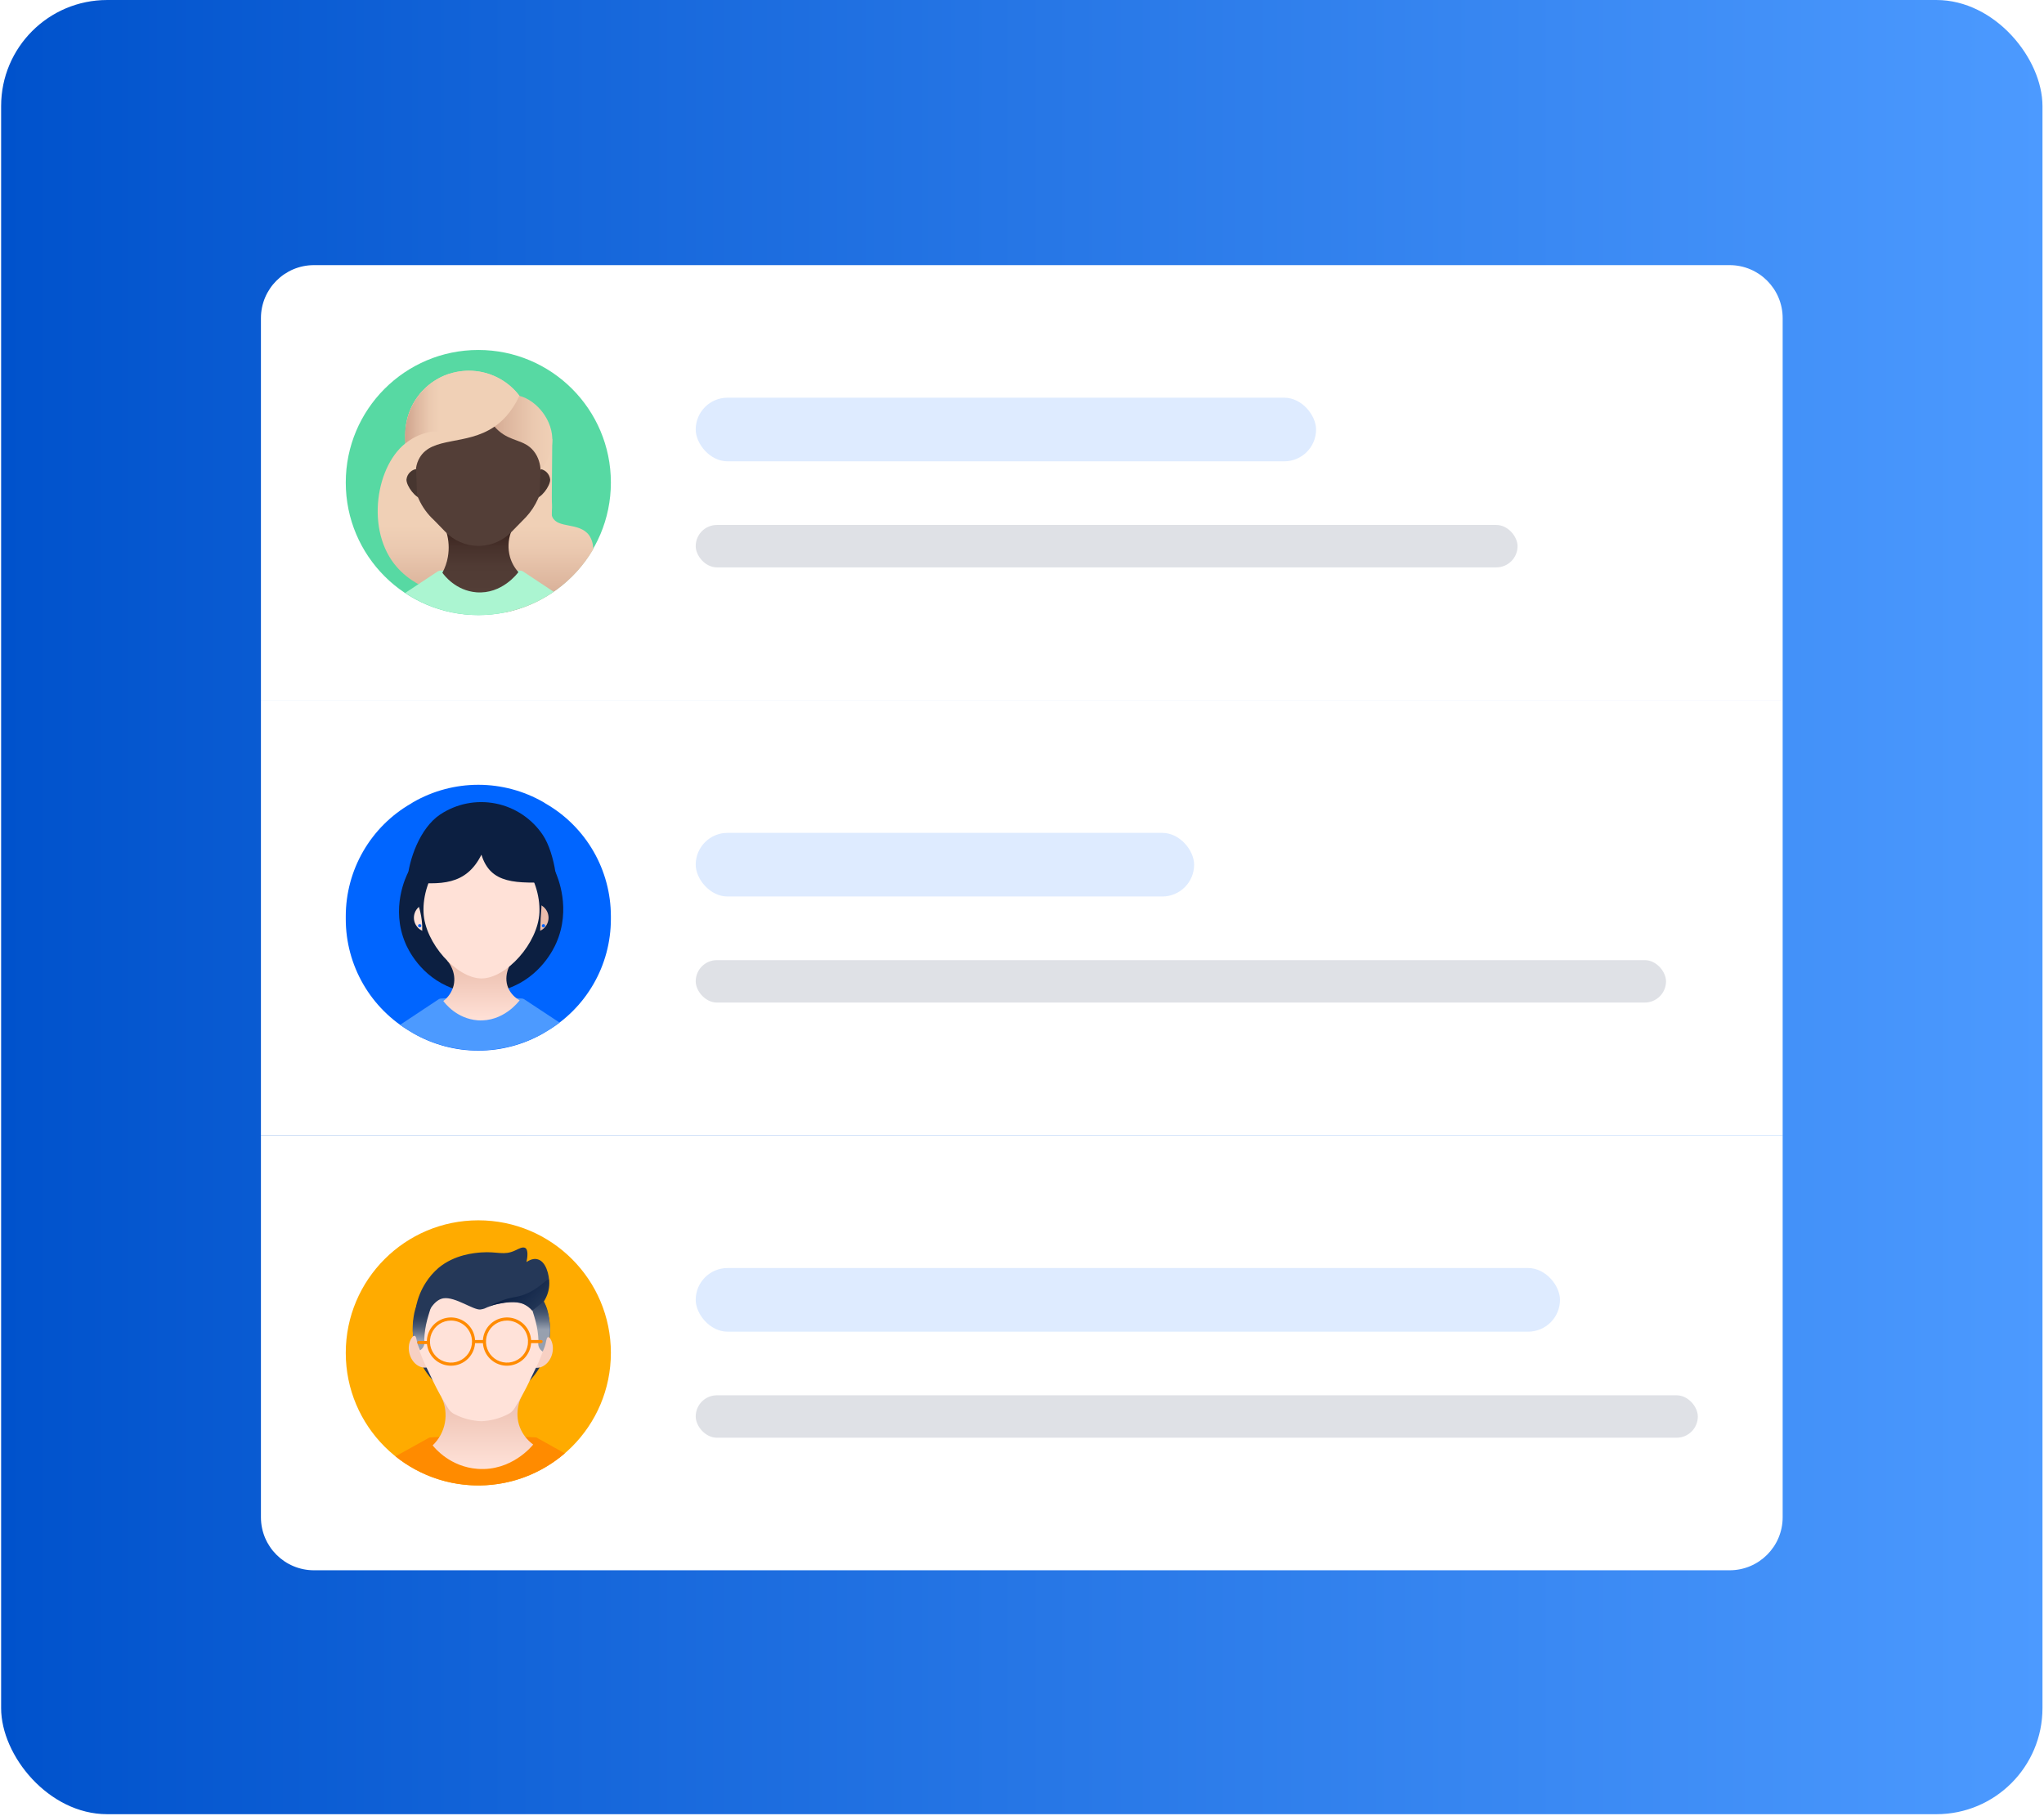 <svg width="771" height="685" viewBox="0 0 771 685" fill="none" xmlns="http://www.w3.org/2000/svg">
<rect x="0.424" y="0.002" width="770" height="684.273" rx="40" fill="url(#paint0_linear_236_2049)"/>
<g filter="url(#filter0_d_236_2049)">
<path d="M98.424 116.002C98.424 104.956 107.378 96.002 118.424 96.002H652.424C663.47 96.002 672.424 104.956 672.424 116.002V260.002H98.424V116.002Z" fill="white"/>
<g clip-path="url(#clip0_236_2049)">
<rect width="100" height="100" transform="translate(130.424 128.002)" fill="white" fill-opacity="0.01"/>
<path d="M180.424 228.002C208.038 228.002 230.424 205.616 230.424 178.002C230.424 150.388 208.038 128.002 180.424 128.002C152.81 128.002 130.424 150.388 130.424 178.002C130.424 205.616 152.81 228.002 180.424 228.002Z" fill="#57D9A3"/>
<path d="M223.744 203.236C223.81 201.319 223.262 199.431 222.182 197.846C218.471 192.885 210.385 195.463 208.354 191.01C207.729 189.604 208.51 189.369 208.119 184.525C207.944 182.251 207.605 179.993 207.104 177.768C206.713 176.244 204.369 170.229 180.424 164.018C167.455 160.658 160.971 158.979 156.322 161.127C143.236 167.104 137.455 192.221 147.729 207.338C152.104 213.744 158.315 216.869 161.986 218.314C166.677 221.641 171.931 224.089 177.494 225.541C181.877 226.611 186.384 227.084 190.893 226.947C197.713 225.488 204.155 222.627 209.811 218.545C215.466 214.463 220.211 209.25 223.744 203.236V203.236Z" fill="url(#paint1_linear_236_2049)"/>
<path d="M196.44 211.244L181.205 210.463L165.932 211.244C165.643 211.282 165.365 211.375 165.111 211.518L152.846 219.643C161.161 225.166 170.937 228.077 180.919 228.001C190.901 227.924 200.632 224.864 208.861 219.213L197.26 211.518C197.011 211.364 196.731 211.27 196.44 211.244V211.244Z" fill="#ABF5D1"/>
<path d="M195.541 211.791C195.19 212.26 189.33 220.15 179.721 219.408C171.908 218.783 167.533 212.963 166.869 212.025C167.88 210.159 168.579 208.14 168.94 206.049C169.488 202.924 169.3 199.714 168.393 196.674H192.768C191.649 199.692 191.512 202.987 192.377 206.088C192.982 208.206 194.065 210.157 195.541 211.791V211.791Z" fill="url(#paint2_linear_236_2049)"/>
<path d="M208.08 191.674L208.158 181.557L208.315 161.557L152.885 159.799L152.768 191.674H208.08Z" fill="#F0D0B6"/>
<path d="M176.869 183.744C190.094 183.744 200.815 173.023 200.815 159.799C200.815 146.574 190.094 135.854 176.869 135.854C163.645 135.854 152.924 146.574 152.924 159.799C152.924 173.023 163.645 183.744 176.869 183.744Z" fill="#F0D0B6"/>
<path d="M162.26 176.908C162.26 179.369 161.752 184.096 159.291 184.096C156.83 184.096 153.315 179.369 153.315 176.908C153.419 175.794 153.935 174.759 154.762 174.006C155.59 173.252 156.668 172.834 157.787 172.834C158.906 172.834 159.985 173.252 160.812 174.006C161.639 174.759 162.156 175.794 162.26 176.908V176.908Z" fill="#473630"/>
<path d="M207.533 176.908C207.533 179.369 204.057 184.096 201.557 184.096C199.057 184.096 198.588 179.369 198.588 176.908C198.692 175.794 199.209 174.759 200.036 174.006C200.863 173.252 201.942 172.834 203.061 172.834C204.18 172.834 205.258 173.252 206.086 174.006C206.913 174.759 207.429 175.794 207.533 176.908V176.908Z" fill="#473630"/>
<path d="M203.588 181.362C203.557 182.305 203.345 183.233 202.963 184.096C201.835 186.651 200.29 189 198.393 191.049V191.049L192.963 196.596C189.825 199.859 185.535 201.766 181.01 201.908H180.151C175.56 201.804 171.196 199.895 168.002 196.596L163.705 192.182C161.231 189.915 159.25 187.162 157.885 184.096C157.503 183.233 157.291 182.305 157.26 181.362L156.518 159.877C156.484 159.071 156.59 158.265 156.83 157.494C158.368 152.419 161.501 147.974 165.766 144.821C170.03 141.668 175.198 139.974 180.502 139.992C185.805 140.009 190.962 141.737 195.205 144.918C199.449 148.1 202.553 152.565 204.057 157.651C204.285 158.356 204.377 159.098 204.33 159.838L203.588 181.362Z" fill="#533E37"/>
<path d="M208.197 159.799C207.104 151.713 199.721 145.033 193.705 145.033C189.408 145.033 185.58 147.221 182.924 150.189C184.33 154.604 186.479 157.064 188.08 158.471C192.807 162.65 197.729 161.752 201.244 166.049C203.276 168.51 203.783 171.4 203.94 173.236C204.877 172.143 209.135 166.83 208.197 159.799Z" fill="url(#paint3_linear_236_2049)"/>
<path d="M176.869 135.814C170.508 135.814 164.408 138.341 159.91 142.839C155.412 147.337 152.885 153.438 152.885 159.799C152.914 161.868 153.19 163.927 153.705 165.932C154.369 168.29 155.469 170.502 156.947 172.455C157.15 171.09 157.614 169.777 158.315 168.588C163.119 160.541 175.854 164.135 186.361 157.025C189.213 155.111 192.924 151.713 195.932 145.268C193.698 142.329 190.815 139.947 187.508 138.307C184.201 136.668 180.56 135.814 176.869 135.814V135.814Z" fill="#F0D0B6"/>
<path d="M181.01 156.635C177.05 157.824 172.954 158.506 168.822 158.666C165.736 158.744 163.901 158.51 161.049 159.174C158.058 159.921 155.27 161.322 152.885 163.275C152.646 160.984 152.725 158.67 153.119 156.4C153.774 152.019 155.617 147.9 158.447 144.491C161.278 141.082 164.987 138.514 169.174 137.064L181.01 156.635Z" fill="url(#paint4_linear_236_2049)"/>
</g>
<rect x="262.424" y="146.002" width="234" height="24" rx="12" fill="#DEEBFF"/>
<rect x="262.424" y="194.002" width="310" height="16" rx="8" fill="#DFE1E6"/>
</g>
<g filter="url(#filter1_d_236_2049)">
<rect width="574" height="164.273" transform="translate(98.424 260.002)" fill="white"/>
<g clip-path="url(#clip1_236_2049)">
<rect width="100" height="100.273" transform="translate(130.424 292.002)" fill="white" fill-opacity="0.01"/>
<path d="M230.424 342.666V341.611C230.422 332.993 228.15 324.528 223.837 317.067C219.523 309.606 213.321 303.413 205.854 299.111L204.994 298.564C197.519 294.267 189.047 292.005 180.424 292.005C171.801 292.005 163.329 294.267 155.854 298.564L154.994 299.111C147.527 303.413 141.325 309.606 137.011 317.067C132.698 324.528 130.426 332.993 130.424 341.611V342.666C130.426 351.284 132.698 359.749 137.011 367.21C141.325 374.671 147.527 380.864 154.994 385.166L155.854 385.713C163.329 390.011 171.801 392.272 180.424 392.272C189.047 392.272 197.519 390.011 204.994 385.713L205.854 385.166C213.321 380.864 219.523 374.671 223.837 367.21C228.15 359.749 230.422 351.284 230.424 342.666V342.666Z" fill="#0065FF"/>
<path d="M154.057 324.814C153.197 326.455 147.221 338.525 152.963 351.846C153.744 353.682 158.51 364.346 170.775 368.799C177.563 371.206 184.974 371.192 191.752 368.76C203.9 364.385 208.861 353.877 209.799 351.729C215.541 338.76 210.346 326.807 209.486 324.814L181.596 317.041L154.057 324.814Z" fill="#0C1F41"/>
<path d="M196.908 372.627L181.596 371.846L166.283 372.627C165.992 372.653 165.711 372.747 165.463 372.9L151.557 382.119C151.334 382.24 151.124 382.384 150.932 382.549C159.692 388.939 170.292 392.31 181.134 392.155C191.976 392 202.475 388.327 211.049 381.689L197.729 372.9C197.48 372.747 197.199 372.653 196.908 372.627V372.627Z" fill="#4C9AFF"/>
<path d="M196.01 373.291C195.658 373.76 189.799 381.572 180.111 380.83C172.299 380.205 167.885 374.463 167.221 373.564C169.168 372.095 170.548 369.997 171.127 367.627C172.26 362.627 169.135 358.799 168.744 358.369H193.236C193.08 358.604 189.486 363.604 191.752 368.76C192.649 370.687 194.142 372.276 196.01 373.291V373.291Z" fill="url(#paint5_linear_236_2049)"/>
<path d="M161.518 347.549C164.495 347.549 166.908 345.135 166.908 342.158C166.908 339.181 164.495 336.768 161.518 336.768C158.541 336.768 156.127 339.181 156.127 342.158C156.127 345.135 158.541 347.549 161.518 347.549Z" fill="url(#paint6_linear_236_2049)"/>
<path d="M201.518 347.549C204.495 347.549 206.908 345.135 206.908 342.158C206.908 339.181 204.495 336.768 201.518 336.768C198.541 336.768 196.127 339.181 196.127 342.158C196.127 345.135 198.541 347.549 201.518 347.549Z" fill="url(#paint7_linear_236_2049)"/>
<path d="M162.924 331.299C162.924 333.799 162.846 336.182 162.768 338.447C162.69 340.713 162.611 340.361 162.494 342.51C162.182 348.604 162.494 350.166 161.205 351.611C159.916 353.057 159.057 353.252 158.549 352.901C158.041 352.549 158.783 351.104 159.096 348.955C159.838 343.682 158.119 338.33 157.963 337.901C157.572 336.807 157.143 335.752 157.221 334.19C157.26 333.252 157.338 331.182 158.783 330.401C160.229 329.619 161.635 330.166 162.924 331.299Z" fill="#0C1F41"/>
<path d="M204.408 331.299C204.408 333.799 204.33 336.182 204.213 338.447C204.096 340.713 204.057 340.361 203.94 342.51C203.627 348.604 203.94 350.166 202.651 351.611C201.361 353.057 200.541 353.252 200.033 352.901C199.526 352.549 200.268 351.104 200.58 348.955C201.322 343.682 199.565 338.33 199.408 337.901C199.057 336.807 198.588 335.752 198.666 334.19C198.705 333.252 198.783 331.182 200.268 330.401C201.752 329.619 203.119 330.166 204.408 331.299Z" fill="#0C1F41"/>
<path d="M203.471 340.127C203.002 351.729 190.932 365.049 181.635 365.049C172.338 365.049 160.229 351.729 159.76 340.127C159.213 327.275 168.861 312.822 181.596 312.822C194.33 312.822 203.979 327.275 203.471 340.127Z" fill="#FFE1D7"/>
<path d="M158.315 345.791C158.66 345.791 158.94 345.511 158.94 345.166C158.94 344.821 158.66 344.541 158.315 344.541C157.969 344.541 157.69 344.821 157.69 345.166C157.69 345.511 157.969 345.791 158.315 345.791Z" fill="#0065FF"/>
<path d="M204.994 345.791C205.339 345.791 205.619 345.511 205.619 345.166C205.619 344.821 205.339 344.541 204.994 344.541C204.649 344.541 204.369 344.821 204.369 345.166C204.369 345.511 204.649 345.791 204.994 345.791Z" fill="#0065FF"/>
<path d="M165.971 303.252C172.136 299.13 179.685 297.625 186.959 299.068C194.232 300.512 200.636 304.784 204.76 310.947C207.065 314.346 208.783 320.088 209.486 324.814C209.643 326.103 209.643 327.588 209.721 328.603C194.369 329.346 185.033 329.463 181.596 318.369C175.815 329.971 166.205 329.853 153.588 328.603C154.135 320.205 158.432 308.33 165.971 303.252Z" fill="#0C1F41"/>
</g>
<rect x="262.424" y="310.139" width="188" height="24" rx="12" fill="#DEEBFF"/>
<rect x="262.424" y="358.139" width="366" height="16" rx="8" fill="#DFE1E6"/>
</g>
<g filter="url(#filter2_d_236_2049)">
<path d="M98.424 424.275H672.424V568.275C672.424 579.321 663.47 588.275 652.424 588.275H118.424C107.378 588.275 98.424 579.321 98.424 568.275V424.275Z" fill="white"/>
<g clip-path="url(#clip2_236_2049)">
<rect width="100" height="100" transform="translate(130.424 456.275)" fill="white" fill-opacity="0.01"/>
<path d="M180.424 556.275C208.038 556.275 230.424 533.89 230.424 506.275C230.424 478.661 208.038 456.275 180.424 456.275C152.81 456.275 130.424 478.661 130.424 506.275C130.424 533.89 152.81 556.275 180.424 556.275Z" fill="#FFAB00"/>
<path d="M155.736 496.666C156.283 483.346 167.182 470.807 181.596 470.807C196.01 470.807 206.869 483.346 207.455 496.666C208.041 510.963 196.635 524.869 181.596 524.83C166.557 524.791 155.111 510.963 155.736 496.666Z" fill="#253858"/>
<path d="M161.311 511.704C164.197 510.973 165.799 507.465 164.889 503.868C163.978 500.27 160.901 497.946 158.015 498.677C155.128 499.407 153.527 502.915 154.437 506.512C155.347 510.11 158.425 512.434 161.311 511.704Z" fill="#F7D0C3"/>
<path d="M208.296 506.589C209.206 502.991 207.604 499.483 204.718 498.753C201.832 498.023 198.754 500.347 197.844 503.944C196.934 507.541 198.536 511.05 201.422 511.78C204.308 512.51 207.386 510.186 208.296 506.589Z" fill="#F7D0C3"/>
<path d="M213.041 544.166L202.885 538.502C202.582 538.271 202.211 538.148 201.83 538.15L182.143 537.135L162.455 538.15C162.087 538.153 161.73 538.277 161.44 538.502L149.174 545.299C158.277 552.597 169.647 556.479 181.312 556.273C192.978 556.066 204.203 551.783 213.041 544.166Z" fill="#FF8B00"/>
<path d="M201.127 540.846C200.658 541.432 192.924 550.963 180.19 550.025C169.877 549.283 164.057 542.252 163.197 541.158C165.593 538.883 167.208 535.909 167.812 532.66C168.415 529.412 167.976 526.056 166.557 523.072L196.869 522.369C196.401 523.268 193.861 528.502 196.088 534.322C197.107 536.935 198.856 539.2 201.127 540.846V540.846Z" fill="url(#paint8_linear_236_2049)"/>
<path d="M181.557 472.33C192.377 472.408 198.979 479.713 199.994 480.885C206.83 488.775 206.127 498.189 205.971 500.182C205.58 505.025 203.627 508.893 199.838 516.705C198.123 520.3 196.206 523.796 194.096 527.174C193.505 528.136 192.651 528.909 191.635 529.4C188.509 531.009 185.069 531.916 181.557 532.057C178.031 531.92 174.578 531.013 171.44 529.4C170.441 528.898 169.602 528.127 169.018 527.174C166.893 523.797 164.962 520.302 163.236 516.705C159.486 508.893 157.494 505.025 157.143 500.182C156.986 498.189 156.244 488.775 163.119 480.885C164.135 479.713 170.736 472.408 181.557 472.33Z" fill="#FFE2D9"/>
<path d="M202.025 494.322C202.672 496.773 203.039 499.289 203.119 501.822C202.928 502.57 202.98 503.36 203.268 504.076C203.556 504.793 204.065 505.399 204.721 505.806V505.806C204.721 505.806 205.111 504.908 205.541 503.736C205.971 502.564 206.049 500.533 206.674 500.338C206.78 500.312 206.891 500.31 206.999 500.33C207.107 500.35 207.209 500.393 207.299 500.455C207.51 498.862 207.549 497.251 207.416 495.65C207.221 493.424 206.635 486.353 202.533 484.752C202.26 484.635 200.502 483.97 199.721 484.752C198.94 485.533 200.658 489.166 202.025 494.322Z" fill="url(#paint9_linear_236_2049)"/>
<path d="M161.127 493.853C160.48 496.304 160.113 498.82 160.033 501.353C160.224 502.101 160.172 502.891 159.884 503.607C159.596 504.324 159.088 504.93 158.432 505.338V505.338C158.432 505.338 158.041 504.439 157.611 503.267C157.182 502.095 157.104 500.064 156.479 499.869C156.373 499.835 156.26 499.827 156.151 499.848C156.042 499.868 155.94 499.916 155.854 499.986C155.643 498.393 155.604 496.783 155.736 495.181C155.932 492.955 156.518 485.885 160.619 484.283C160.893 484.166 162.651 483.502 163.432 484.283C164.213 485.064 162.494 488.697 161.127 493.853Z" fill="url(#paint10_linear_236_2049)"/>
<path d="M156.947 488.815C157.587 485.588 158.833 482.513 160.619 479.752C161.93 477.693 163.536 475.837 165.385 474.244C171.518 469.127 179.096 468.58 181.557 468.385C187.846 467.955 189.994 469.674 194.33 467.643C195.619 467.057 197.182 466.08 198.197 466.744C199.213 467.408 199.057 469.908 198.588 472.018C200.658 470.611 202.104 470.807 202.69 470.963C205.971 471.705 207.182 476.9 207.182 479.986C207.186 482.427 206.48 484.815 205.151 486.861L200.736 490.338C199.948 489.399 198.978 488.629 197.885 488.072C196.908 487.565 194.33 486.471 188.276 487.721C183.315 488.736 183.822 489.557 181.244 489.908C178.666 490.26 171.713 485.025 167.299 485.69C166.01 485.885 164.174 486.705 162.299 489.674L156.947 488.815Z" fill="#253858"/>
<path d="M204.955 486.978C205.159 486.748 205.342 486.499 205.502 486.236C206.61 484.34 207.19 482.182 207.182 479.986C207.182 479.557 207.182 479.127 207.143 478.619C205.815 478.385 203.315 482.447 196.986 484.557C194.213 485.455 193.197 485.143 189.604 486.432C187.661 487.134 185.779 487.996 183.979 489.01C185.363 488.434 186.803 488.002 188.276 487.721C194.33 486.471 196.908 487.564 197.885 488.072C198.978 488.628 199.948 489.399 200.736 490.338L204.955 486.978Z" fill="url(#paint11_linear_236_2049)"/>
<path d="M170.111 511.119C168.311 511.119 166.552 510.585 165.055 509.585C163.558 508.585 162.392 507.164 161.703 505.501C161.014 503.838 160.834 502.007 161.185 500.242C161.536 498.476 162.403 496.855 163.676 495.582C164.949 494.309 166.57 493.442 168.336 493.091C170.101 492.74 171.931 492.92 173.594 493.609C175.258 494.298 176.679 495.464 177.679 496.961C178.679 498.458 179.213 500.217 179.213 502.018C179.213 504.431 178.254 506.746 176.547 508.453C174.84 510.16 172.525 511.119 170.111 511.119V511.119ZM170.111 494.088C168.543 494.088 167.01 494.553 165.706 495.424C164.402 496.296 163.386 497.534 162.785 498.983C162.185 500.432 162.028 502.026 162.334 503.565C162.64 505.103 163.395 506.516 164.504 507.625C165.613 508.734 167.026 509.489 168.564 509.795C170.103 510.101 171.697 509.944 173.146 509.344C174.595 508.743 175.833 507.727 176.705 506.423C177.576 505.119 178.041 503.586 178.041 502.018C178.041 499.914 177.206 497.898 175.719 496.41C174.231 494.923 172.215 494.088 170.111 494.088V494.088Z" fill="#FF8B00"/>
<path d="M191.244 511.119C189.444 511.119 187.684 510.585 186.188 509.585C184.691 508.585 183.524 507.164 182.836 505.501C182.147 503.838 181.966 502.007 182.318 500.242C182.669 498.476 183.536 496.855 184.808 495.582C186.081 494.309 187.703 493.442 189.469 493.091C191.234 492.74 193.064 492.92 194.727 493.609C196.39 494.298 197.812 495.464 198.812 496.961C199.812 498.458 200.346 500.217 200.346 502.018C200.336 504.428 199.373 506.737 197.669 508.442C195.964 510.147 193.655 511.109 191.244 511.119ZM191.244 494.088C189.676 494.088 188.143 494.553 186.839 495.424C185.535 496.296 184.518 497.534 183.918 498.983C183.318 500.432 183.161 502.026 183.467 503.565C183.773 505.103 184.528 506.516 185.637 507.625C186.746 508.734 188.159 509.489 189.697 509.795C191.235 510.101 192.83 509.944 194.279 509.344C195.728 508.743 196.966 507.727 197.838 506.423C198.709 505.119 199.174 503.586 199.174 502.018C199.174 500.976 198.969 499.945 198.57 498.983C198.172 498.021 197.588 497.147 196.851 496.41C196.115 495.674 195.241 495.09 194.279 494.692C193.317 494.293 192.286 494.088 191.244 494.088V494.088Z" fill="#FF8B00"/>
<path d="M161.596 502.955H157.963C157.808 502.955 157.659 502.893 157.549 502.783C157.439 502.674 157.377 502.525 157.377 502.369C157.377 502.214 157.439 502.065 157.549 501.955C157.659 501.845 157.808 501.783 157.963 501.783H161.596C161.751 501.783 161.9 501.845 162.01 501.955C162.12 502.065 162.182 502.214 162.182 502.369C162.182 502.525 162.12 502.674 162.01 502.783C161.9 502.893 161.751 502.955 161.596 502.955V502.955Z" fill="#FF8B00"/>
<path d="M204.096 502.604H199.76C199.604 502.604 199.455 502.542 199.346 502.432C199.236 502.322 199.174 502.173 199.174 502.018C199.174 501.862 199.236 501.713 199.346 501.603C199.455 501.493 199.604 501.432 199.76 501.432H204.096C204.251 501.432 204.4 501.493 204.51 501.603C204.62 501.713 204.682 501.862 204.682 502.018C204.682 502.173 204.62 502.322 204.51 502.432C204.4 502.542 204.251 502.604 204.096 502.604V502.604Z" fill="#FF8B00"/>
<path d="M182.729 501.432H178.627V502.604H182.729V501.432Z" fill="#FF8B00"/>
</g>
<rect x="262.424" y="474.275" width="326" height="24" rx="12" fill="#DEEBFF"/>
<rect x="262.424" y="522.275" width="378" height="16" rx="8" fill="#DFE1E6"/>
</g>
<defs>
<filter id="filter0_d_236_2049" x="98.424" y="96.002" width="574" height="168" filterUnits="userSpaceOnUse" color-interpolation-filters="sRGB">
<feFlood flood-opacity="0" result="BackgroundImageFix"/>
<feColorMatrix in="SourceAlpha" type="matrix" values="0 0 0 0 0 0 0 0 0 0 0 0 0 0 0 0 0 0 127 0" result="hardAlpha"/>
<feOffset dy="4"/>
<feColorMatrix type="matrix" values="0 0 0 0 0.922 0 0 0 0 0.925 0 0 0 0 0.941 0 0 0 1 0"/>
<feBlend mode="normal" in2="BackgroundImageFix" result="effect1_dropShadow_236_2049"/>
<feBlend mode="normal" in="SourceGraphic" in2="effect1_dropShadow_236_2049" result="shape"/>
</filter>
<filter id="filter1_d_236_2049" x="98.424" y="260.002" width="574" height="168.273" filterUnits="userSpaceOnUse" color-interpolation-filters="sRGB">
<feFlood flood-opacity="0" result="BackgroundImageFix"/>
<feColorMatrix in="SourceAlpha" type="matrix" values="0 0 0 0 0 0 0 0 0 0 0 0 0 0 0 0 0 0 127 0" result="hardAlpha"/>
<feOffset dy="4"/>
<feColorMatrix type="matrix" values="0 0 0 0 0.922 0 0 0 0 0.925 0 0 0 0 0.941 0 0 0 1 0"/>
<feBlend mode="normal" in2="BackgroundImageFix" result="effect1_dropShadow_236_2049"/>
<feBlend mode="normal" in="SourceGraphic" in2="effect1_dropShadow_236_2049" result="shape"/>
</filter>
<filter id="filter2_d_236_2049" x="98.424" y="424.275" width="574" height="168" filterUnits="userSpaceOnUse" color-interpolation-filters="sRGB">
<feFlood flood-opacity="0" result="BackgroundImageFix"/>
<feColorMatrix in="SourceAlpha" type="matrix" values="0 0 0 0 0 0 0 0 0 0 0 0 0 0 0 0 0 0 127 0" result="hardAlpha"/>
<feOffset dy="4"/>
<feColorMatrix type="matrix" values="0 0 0 0 0.922 0 0 0 0 0.925 0 0 0 0 0.941 0 0 0 1 0"/>
<feBlend mode="normal" in2="BackgroundImageFix" result="effect1_dropShadow_236_2049"/>
<feBlend mode="normal" in="SourceGraphic" in2="effect1_dropShadow_236_2049" result="shape"/>
</filter>
<linearGradient id="paint0_linear_236_2049" x1="0.424" y1="484.073" x2="770.424" y2="484.073" gradientUnits="userSpaceOnUse">
<stop stop-color="#0052CC"/>
<stop offset="1" stop-color="#4C9AFF"/>
</linearGradient>
<linearGradient id="paint1_linear_236_2049" x1="183.096" y1="226.955" x2="183.096" y2="160.174" gradientUnits="userSpaceOnUse">
<stop stop-color="#CEA28B"/>
<stop offset="0.16" stop-color="#DDB69E"/>
<stop offset="0.36" stop-color="#EBC9B0"/>
<stop offset="0.49" stop-color="#F0D0B6"/>
</linearGradient>
<linearGradient id="paint2_linear_236_2049" x1="181.197" y1="219.451" x2="181.197" y2="196.689" gradientUnits="userSpaceOnUse">
<stop stop-color="#533E37"/>
<stop offset="0.43" stop-color="#503B34"/>
<stop offset="0.75" stop-color="#47312B"/>
<stop offset="1" stop-color="#3B241E"/>
</linearGradient>
<linearGradient id="paint3_linear_236_2049" x1="182.916" y1="159.135" x2="208.318" y2="159.135" gradientUnits="userSpaceOnUse">
<stop stop-color="#CEA28B"/>
<stop offset="0.32" stop-color="#DDB69E"/>
<stop offset="0.72" stop-color="#EBC9B0"/>
<stop offset="1" stop-color="#F0D0B6"/>
</linearGradient>
<linearGradient id="paint4_linear_236_2049" x1="152.744" y1="150.17" x2="180.998" y2="150.17" gradientUnits="userSpaceOnUse">
<stop stop-color="#CEA28B"/>
<stop offset="0.15" stop-color="#DDB69E"/>
<stop offset="0.33" stop-color="#EBC9B0"/>
<stop offset="0.46" stop-color="#F0D0B6"/>
</linearGradient>
<linearGradient id="paint5_linear_236_2049" x1="181.604" y1="358.814" x2="181.604" y2="380.756" gradientUnits="userSpaceOnUse">
<stop stop-color="#EBBDAC"/>
<stop offset="1" stop-color="#FFE1D7"/>
</linearGradient>
<linearGradient id="paint6_linear_236_2049" x1="1151.78" y1="1721.19" x2="886.341" y2="1721.19" gradientUnits="userSpaceOnUse">
<stop stop-color="#EBBDAC"/>
<stop offset="1" stop-color="#FFE1D7"/>
</linearGradient>
<linearGradient id="paint7_linear_236_2049" x1="2022.26" y1="1716.88" x2="2261.06" y2="1724.53" gradientUnits="userSpaceOnUse">
<stop stop-color="#EBBDAC"/>
<stop offset="1" stop-color="#FFE1D7"/>
</linearGradient>
<linearGradient id="paint8_linear_236_2049" x1="182.154" y1="550.1" x2="182.154" y2="522.373" gradientUnits="userSpaceOnUse">
<stop stop-color="#FFE2D9"/>
<stop offset="1" stop-color="#EBBEAE"/>
</linearGradient>
<linearGradient id="paint9_linear_236_2049" x1="203.428" y1="505.822" x2="203.428" y2="484.388" gradientUnits="userSpaceOnUse">
<stop offset="0.39" stop-color="#97A0AF"/>
<stop offset="0.43" stop-color="#8A94A5"/>
<stop offset="0.54" stop-color="#667389"/>
<stop offset="0.66" stop-color="#495974"/>
<stop offset="0.77" stop-color="#354764"/>
<stop offset="0.89" stop-color="#293C5B"/>
<stop offset="1" stop-color="#253858"/>
</linearGradient>
<linearGradient id="paint10_linear_236_2049" x1="159.725" y1="505.353" x2="159.725" y2="483.916" gradientUnits="userSpaceOnUse">
<stop offset="0.18" stop-color="#97A0AF"/>
<stop offset="0.22" stop-color="#8A94A5"/>
<stop offset="0.32" stop-color="#667389"/>
<stop offset="0.42" stop-color="#495974"/>
<stop offset="0.52" stop-color="#354764"/>
<stop offset="0.61" stop-color="#293C5B"/>
<stop offset="0.71" stop-color="#253858"/>
</linearGradient>
<linearGradient id="paint11_linear_236_2049" x1="201.928" y1="490.197" x2="192.174" y2="480.443" gradientUnits="userSpaceOnUse">
<stop stop-color="#091E42" stop-opacity="0.1"/>
<stop offset="1" stop-color="#091E42"/>
</linearGradient>
<clipPath id="clip0_236_2049">
<rect width="100" height="100" fill="white" transform="translate(130.424 128.002)"/>
</clipPath>
<clipPath id="clip1_236_2049">
<rect width="100" height="100.273" fill="white" transform="translate(130.424 292.002)"/>
</clipPath>
<clipPath id="clip2_236_2049">
<rect width="100" height="100" fill="white" transform="translate(130.424 456.275)"/>
</clipPath>
</defs>
</svg>
